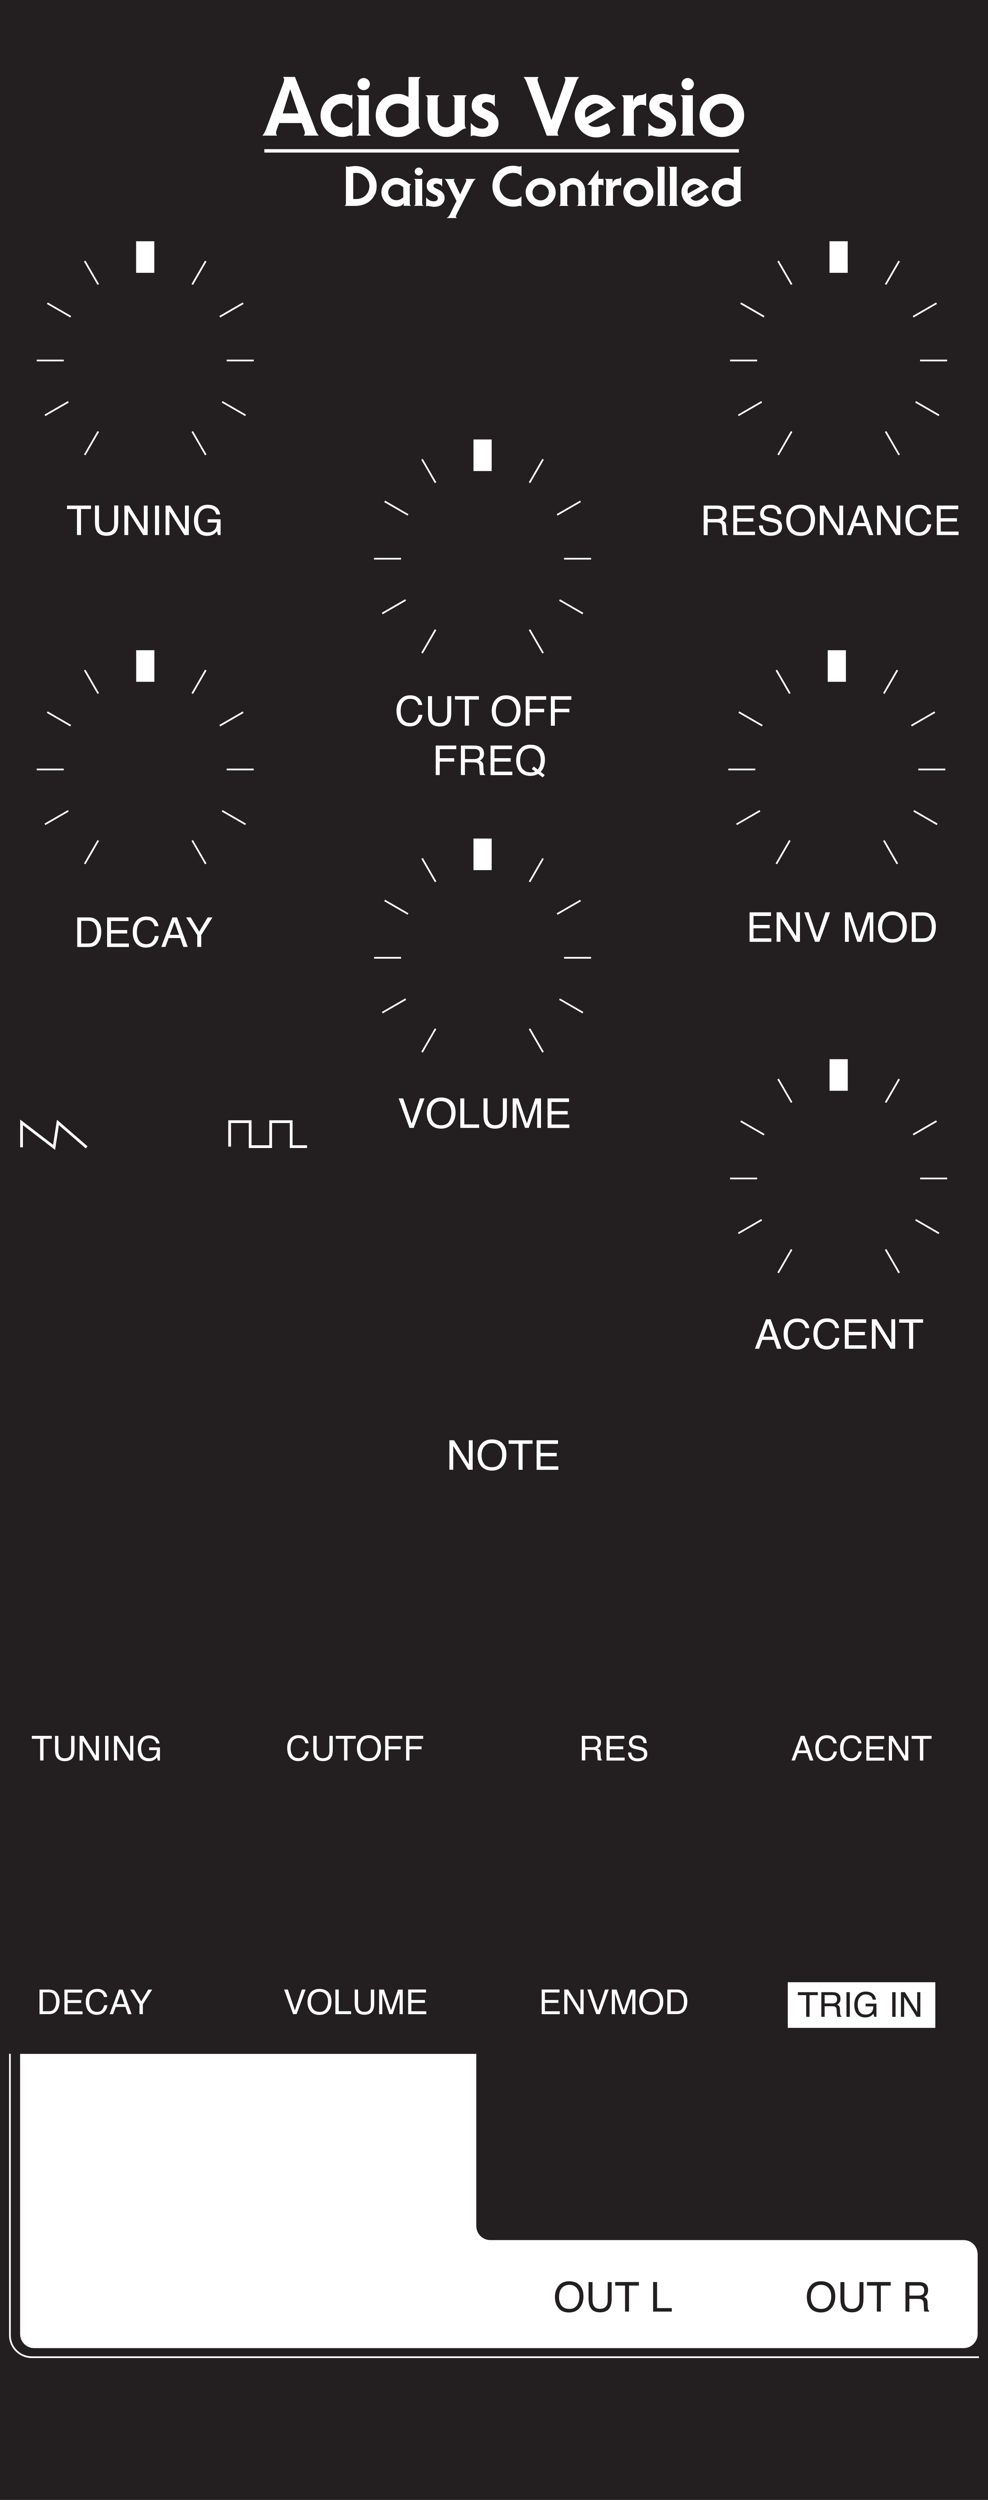 <?xml version="1.0" encoding="UTF-8"?>
<svg id="f_mask" xmlns="http://www.w3.org/2000/svg" width="50.8mm" height="128.5mm" viewBox="0 0 144 364.25">
  <defs>
    <style>
      .cls-1 {
        fill: #231f20;
        stroke-width: 0px;
      }
    </style>
  </defs>
  <rect class="cls-1" x="130.04" y="290.27" width=".49" height="3.59"/>
  <rect class="cls-1" x="123.37" y="290.27" width=".49" height="3.59"/>
  <path class="cls-1" d="M126.16,292.34h1.13c-.01.42-.12.72-.32.91-.21.19-.47.28-.79.28-.42,0-.72-.13-.9-.4-.18-.26-.27-.61-.27-1.04,0-.49.11-.86.33-1.11.22-.25.49-.38.82-.38.27,0,.5.06.68.18s.3.31.36.58h.48c-.08-.47-.3-.8-.65-.99-.24-.13-.53-.19-.86-.19-.48,0-.88.17-1.18.5-.32.36-.48.84-.48,1.44s.16,1.07.49,1.42c.3.27.66.41,1.08.41.32,0,.59-.06.8-.18.12-.07.27-.19.43-.37l.11.46h.32v-1.92h-1.58v.4Z"/>
  <polygon class="cls-1" points="133.68 293.17 131.89 290.27 131.31 290.27 131.31 293.86 131.78 293.86 131.78 290.96 133.59 293.86 134.14 293.86 134.14 290.27 133.68 290.27 133.68 293.17"/>
  <polygon class="cls-1" points="116.39 255.05 117.51 255.05 116.96 253.46 116.39 255.05"/>
  <path class="cls-1" d="M7.94,292.64c.09-.15.16-.33.2-.56.02-.14.04-.26.04-.38,0-.44-.09-.79-.26-1.04-.17-.25-.45-.37-.83-.37h-.84v2.75h.85c.16,0,.29-.02.4-.05.18-.06.34-.19.45-.37Z"/>
  <polygon class="cls-1" points="116.29 290.7 117.5 290.7 117.5 293.86 117.99 293.86 117.99 290.7 119.2 290.7 119.2 290.27 116.29 290.27 116.29 290.7"/>
  <path class="cls-1" d="M134.49,133.42h-1.01v3.3h1.02c.19,0,.35-.02.48-.06.22-.08.4-.22.54-.44.11-.17.19-.4.24-.67.03-.16.04-.31.04-.45,0-.53-.1-.95-.31-1.24-.21-.29-.54-.44-1-.44Z"/>
  <path class="cls-1" d="M115.56,77.08c.24.33.63.49,1.17.49s.88-.18,1.11-.55.34-.79.34-1.27c0-.51-.13-.91-.4-1.22-.26-.31-.63-.46-1.08-.46s-.81.15-1.09.46c-.28.31-.42.76-.42,1.35,0,.48.12.88.36,1.21Z"/>
  <path class="cls-1" d="M56.77,18.08c.17.15.36.27.58.35s.46.13.71.13c.28,0,.55-.06.82-.17.26-.11.48-.27.66-.48v-2.18c-.18-.21-.4-.37-.66-.48-.26-.11-.54-.17-.82-.17-.26,0-.49.04-.71.13s-.41.2-.58.35c-.17.15-.3.33-.4.55-.1.21-.14.45-.14.71s.05.5.14.71c.1.21.23.39.4.55Z"/>
  <path class="cls-1" d="M87.97,15.64c-.3-.3-.6-.48-.91-.54-.3-.06-.64.02-1.02.23-.37.22-.61.47-.71.76-.1.29-.09.64.02,1.05l2.61-1.51Z"/>
  <polygon class="cls-1" points="42.31 13.05 42.28 13.05 41.21 16.52 43.49 16.52 42.31 13.05"/>
  <polygon class="cls-1" points="25.44 134.31 24.75 136.21 26.1 136.21 25.44 134.31"/>
  <polygon class="cls-1" points="111.96 192.86 111.27 194.76 112.62 194.76 111.96 192.86"/>
  <path class="cls-1" d="M103.98,18.06c.16.16.35.28.56.37.21.09.44.13.68.13s.47-.04.68-.13c.21-.09.4-.21.56-.37.16-.16.29-.34.39-.55s.14-.44.14-.69-.05-.48-.14-.69-.23-.4-.39-.55c-.16-.16-.35-.28-.56-.37s-.44-.13-.68-.13-.47.04-.68.13c-.21.09-.4.21-.56.37-.16.16-.29.34-.39.55-.1.21-.14.44-.14.69s.05.48.14.69c.1.21.23.4.39.55Z"/>
  <polygon class="cls-1" points="125.38 74.29 124.68 76.2 126.03 76.2 125.38 74.29"/>
  <path class="cls-1" d="M128.58,135.13c0,.48.12.88.36,1.21.24.33.63.49,1.17.49s.88-.18,1.11-.55.34-.79.34-1.27c0-.51-.13-.91-.4-1.22-.26-.31-.63-.46-1.08-.46s-.81.15-1.09.46c-.28.31-.42.76-.42,1.35Z"/>
  <path class="cls-1" d="M122.48,293.56c-.02-.07-.03-.17-.04-.31l-.02-.48c0-.21-.04-.36-.11-.45-.07-.09-.18-.17-.32-.23.16-.08.28-.19.37-.33.09-.13.14-.31.14-.52,0-.41-.17-.7-.5-.85-.17-.08-.4-.12-.67-.12h-1.62v3.59h.48v-1.54h1.08c.19,0,.33.02.42.06.16.08.24.24.25.48l.03.59c.01.14.02.24.03.29.01.05.02.09.04.12h.59v-.08c-.07-.04-.12-.11-.15-.22ZM121.81,291.78c-.13.09-.31.13-.53.13h-1.09v-1.22h1.15c.17,0,.29.02.39.07.18.09.27.27.27.52s-.06.41-.19.5Z"/>
  <path class="cls-1" d="M76.22,112.08c.26.31.64.46,1.15.46.12,0,.23,0,.34-.03.11-.02.2-.05.28-.1l-.48-.37.29-.36.56.44c.18-.2.3-.43.36-.68.06-.25.09-.49.09-.72,0-.51-.13-.91-.4-1.22s-.63-.46-1.09-.46-.83.15-1.1.44c-.27.3-.41.75-.41,1.37,0,.52.13.93.39,1.24Z"/>
  <path class="cls-1" d="M71.74,213.77c.51,0,.89-.18,1.11-.55.23-.37.34-.79.34-1.27,0-.51-.13-.91-.4-1.22-.26-.31-.63-.46-1.09-.46s-.81.15-1.09.46-.42.76-.42,1.35c0,.48.12.88.36,1.21s.63.49,1.17.49Z"/>
  <path class="cls-1" d="M54.69,253.64c-.22-.26-.52-.39-.9-.39s-.67.13-.91.38-.35.63-.35,1.13c0,.4.1.73.3,1,.2.27.53.41.98.41s.74-.15.93-.46c.19-.31.29-.66.29-1.06,0-.42-.11-.76-.33-1.02Z"/>
  <path class="cls-1" d="M79.63,27.21c-.11-.1-.23-.19-.38-.24-.14-.06-.29-.09-.45-.09s-.31.03-.45.09c-.14.06-.27.14-.38.24s-.2.23-.26.37c-.06.14-.1.29-.1.46s.03.32.1.46c.06.14.15.26.26.37s.24.19.38.24c.14.06.29.09.45.09s.31-.03.45-.09c.14-.06.27-.14.38-.24s.2-.23.26-.37c.06-.14.1-.29.1-.46s-.03-.32-.1-.46c-.06-.14-.15-.26-.26-.37Z"/>
  <path class="cls-1" d="M64.34,163.95c.51,0,.89-.18,1.11-.55s.34-.79.34-1.27c0-.51-.13-.91-.4-1.22-.26-.31-.63-.46-1.09-.46s-.81.15-1.09.46c-.28.31-.42.76-.42,1.35,0,.48.12.88.36,1.21.24.33.63.49,1.17.49Z"/>
  <path class="cls-1" d="M69.61,109.22c-.12-.06-.27-.09-.46-.09h-1.38v1.47h1.31c.27,0,.48-.05.63-.16s.23-.31.23-.59c0-.31-.11-.52-.32-.63Z"/>
  <path class="cls-1" d="M53.22,25.73c-.18-.17-.38-.3-.6-.4-.22-.1-.45-.14-.66-.14-.11,0-.19,0-.26.01-.07,0-.14.01-.22.02v3.78h.48c.21,0,.43-.04.66-.12.22-.08.43-.2.61-.36.18-.16.33-.36.44-.6s.17-.51.17-.83c0-.27-.06-.53-.17-.76-.11-.23-.26-.44-.44-.6Z"/>
  <path class="cls-1" d="M57.77,26.87c-.16,0-.31.03-.46.09-.14.06-.27.15-.38.25-.11.11-.19.23-.26.37-.06.14-.09.29-.09.44s.03.3.09.44c.06.14.15.27.26.37.11.11.24.19.38.25.14.06.3.09.46.09.21,0,.39-.04.56-.12.16-.08.31-.18.45-.3v-1.47c-.14-.12-.29-.22-.45-.3-.16-.08-.35-.12-.56-.12Z"/>
  <path class="cls-1" d="M92.2,28.86c.11.1.23.19.38.24.14.06.29.09.45.09s.31-.03.45-.09c.14-.06.27-.14.38-.24s.2-.23.26-.37c.06-.14.1-.29.1-.46s-.03-.32-.1-.46c-.06-.14-.15-.26-.26-.37s-.24-.19-.38-.24c-.14-.06-.29-.09-.45-.09s-.31.03-.45.09c-.14.06-.27.14-.38.24s-.2.23-.26.37c-.06.14-.1.29-.1.46s.03.32.1.46c.06.14.15.26.26.37Z"/>
  <path class="cls-1" d="M46.59,293.14c.43,0,.74-.15.93-.46.19-.31.29-.66.29-1.06,0-.42-.11-.76-.33-1.02-.22-.26-.52-.39-.9-.39s-.67.13-.91.38-.35.63-.35,1.13c0,.4.1.73.3,1,.2.27.53.41.98.41Z"/>
  <path class="cls-1" d="M101.41,26.84c-.2-.04-.43.01-.68.16-.25.14-.41.31-.47.51-.07.19-.06.43.01.7l1.74-1c-.2-.2-.4-.32-.6-.36Z"/>
  <path class="cls-1" d="M99.45,292.64c.09-.15.16-.33.2-.56.02-.14.04-.26.04-.38,0-.44-.09-.79-.26-1.04-.17-.25-.45-.37-.83-.37h-.84v2.75h.85c.16,0,.29-.02.4-.05.18-.06.34-.19.45-.37Z"/>
  <path class="cls-1" d="M105.08,75.46c.15-.11.23-.31.23-.59,0-.31-.11-.52-.33-.63-.12-.06-.27-.09-.46-.09h-1.38v1.47h1.31c.27,0,.48-.05.63-.16Z"/>
  <path class="cls-1" d="M73.81,105.34c.51,0,.88-.18,1.11-.55s.34-.79.34-1.27c0-.51-.13-.91-.4-1.22-.26-.31-.63-.46-1.08-.46s-.81.15-1.09.46c-.28.31-.42.76-.42,1.35,0,.48.12.88.36,1.21.24.33.63.49,1.17.49Z"/>
  <path class="cls-1" d="M94.95,293.14c.43,0,.74-.15.93-.46.19-.31.29-.66.29-1.06,0-.42-.11-.76-.33-1.02-.22-.26-.52-.39-.9-.39s-.67.13-.91.38-.35.63-.35,1.13c0,.4.1.73.3,1,.2.27.53.41.98.41Z"/>
  <path class="cls-1" d="M86.91,254.43c.13-.09.19-.26.19-.49,0-.26-.09-.43-.27-.52-.1-.05-.23-.07-.39-.07h-1.15v1.23h1.09c.22,0,.4-.05.53-.14Z"/>
  <path class="cls-1" d="M106.94,27.31c-.12-.14-.26-.25-.44-.32s-.36-.11-.54-.11c-.17,0-.33.03-.48.08-.15.06-.28.13-.39.24-.11.1-.2.22-.26.36-.06.14-.1.3-.1.48s.03.33.1.48c.06.14.15.26.26.36.11.1.24.18.39.24.15.06.31.08.48.08.19,0,.37-.04.54-.11s.32-.18.44-.32v-1.46Z"/>
  <path class="cls-1" d="M13.87,136.97c.11-.17.19-.4.24-.67.03-.16.04-.31.04-.45,0-.53-.1-.95-.31-1.24-.21-.29-.54-.44-1-.44h-1.01v3.3h1.02c.19,0,.35-.02.48-.06.22-.08.4-.22.54-.44Z"/>
  <polygon class="cls-1" points="91.1 336.81 91.68 336.81 91.68 333.02 93.12 333.02 93.12 332.5 89.66 332.5 89.66 333.02 91.1 333.02 91.1 336.81"/>
  <path class="cls-1" d="M87.45,336.92c.72,0,1.22-.26,1.48-.78.14-.28.22-.69.22-1.22v-2.41h-.58v2.66c0,.31-.05.55-.15.74-.18.33-.51.5-1,.5-.42,0-.7-.15-.88-.46-.12-.21-.18-.47-.18-.78v-2.66h-.58v2.41c0,.53.08.94.22,1.22.26.52.74.78,1.47.78Z"/>
  <polygon class="cls-1" points="97.91 336.3 95.77 336.3 95.77 332.5 95.19 332.5 95.19 336.81 97.91 336.81 97.91 336.3"/>
  <path class="cls-1" d="M82.93,336.94c.7,0,1.25-.25,1.62-.75.33-.43.49-.96.49-1.61,0-.59-.14-1.08-.43-1.46-.36-.49-.92-.73-1.67-.73-.71,0-1.26.26-1.62.8-.29.41-.44.91-.44,1.49,0,.64.17,1.18.5,1.6.38.44.89.66,1.54.66ZM81.9,333.37c.28-.31.63-.46,1.08-.46s.81.15,1.07.46c.27.31.4.72.4,1.22s-.11.91-.34,1.27c-.23.37-.59.56-1.11.56s-.92-.17-1.16-.49c-.24-.33-.36-.73-.36-1.21,0-.6.14-1.05.42-1.35Z"/>
  <polygon class="cls-1" points="127.8 336.81 128.38 336.81 128.38 333.02 129.82 333.02 129.82 332.5 126.36 332.5 126.36 333.02 127.8 333.02 127.8 336.81"/>
  <path class="cls-1" d="M119.63,336.94c.7,0,1.25-.25,1.62-.75.33-.43.49-.96.49-1.61,0-.59-.14-1.08-.43-1.46-.36-.49-.91-.73-1.66-.73s-1.27.26-1.63.8c-.29.41-.43.91-.43,1.49,0,.64.17,1.18.49,1.6.38.44.89.66,1.54.66ZM118.6,333.37c.28-.31.64-.46,1.08-.46s.81.15,1.08.46c.26.31.39.72.39,1.22s-.11.91-.34,1.27c-.23.37-.59.56-1.11.56s-.92-.17-1.16-.49c-.24-.33-.36-.73-.36-1.21,0-.6.14-1.05.42-1.35Z"/>
  <path class="cls-1" d="M132.54,334.96h1.28c.23,0,.4.03.5.08.19.1.29.29.3.57l.04.72c0,.16.02.28.03.34,0,.05.02.1.04.14h.71v-.1c-.09-.04-.15-.12-.19-.26-.02-.08-.03-.2-.04-.37l-.02-.57c0-.25-.06-.44-.14-.55-.09-.11-.21-.2-.38-.27.19-.1.34-.23.45-.39.1-.17.15-.38.15-.63,0-.5-.19-.84-.58-1.02-.21-.1-.48-.14-.79-.14h-1.93v4.3h.57v-1.85ZM132.54,333.01h1.37c.2,0,.35.03.47.08.21.12.32.32.32.63,0,.29-.07.48-.23.59-.15.11-.37.17-.62.17h-1.3v-1.47Z"/>
  <path class="cls-1" d="M0,0v364.25h144V0H0ZM139.47,75.49v.5h-2.36v1.46h2.6v.51h-3.17v-4.3h3.12v.53h-2.55v1.31h2.36ZM136.79,179.81l-3.41-1.97.12-.22,3.41,1.97-.12.22ZM91.14,293.47h-.48l-1.03-3.02v.11c0,.09,0,.22,0,.4,0,.18,0,.31,0,.4v2.12h-.46v-3.59h.7l1.03,3.03,1.02-3.03h.69v3.59h-.46v-2.12c0-.07,0-.19,0-.36,0-.17,0-.35,0-.54l-1.02,3.02ZM74.13,210.37v-.51h3.49v.51h-1.45v3.79h-.59v-3.79h-1.45ZM57.23,293.47h-.48l-1.03-3.02v.11c0,.09,0,.22,0,.4,0,.18,0,.31,0,.4v2.12h-.46v-3.59h.7l1.03,3.03,1.02-3.03h.69v3.59h-.46v-2.12c0-.07,0-.19,0-.36,0-.17,0-.35,0-.54l-1.02,3.02ZM51.17,293.04v.43h-2.29v-3.59h.49v3.16h1.8ZM50.64,253.35v3.16h-.49v-3.16h-1.21v-.43h2.91v.43h-1.21ZM60.48,26.19s-.09-.08-.14-.12h1.19v3.6c0,.09.02.16.06.2.04.04.09.08.14.12h-1.39s.09-.08.14-.12c.04-.04.06-.11.06-.2v-3.28c0-.09-.02-.16-.06-.2ZM60.44,24.99c0-.08.02-.15.05-.22s.07-.13.13-.18c.05-.05.12-.1.19-.13.08-.03.15-.05.23-.05s.16.02.23.05c.07.03.14.07.19.13.05.05.1.11.13.18.03.07.05.14.05.22s-.02.15-.05.22c-.03.07-.07.13-.13.18-.05.05-.12.1-.19.13-.08.03-.15.05-.23.05s-.16-.02-.23-.05c-.07-.03-.14-.07-.19-.13-.05-.05-.1-.11-.13-.18-.03-.07-.05-.14-.05-.22ZM63.69,28.58c-.08-.07-.18-.14-.3-.2-.12-.06-.25-.13-.39-.2-.14-.07-.27-.15-.39-.24-.12-.1-.22-.21-.3-.35-.08-.14-.12-.31-.12-.51,0-.17.03-.33.1-.46.06-.14.15-.26.26-.36.11-.1.25-.17.4-.23.16-.05.33-.08.51-.08.09,0,.18,0,.26.02.08.01.16.03.23.04s.13.03.18.04c.05.01.1.02.13.02.04,0,.07,0,.1-.02.03-.02.05-.04.08-.06v1.2c-.08-.13-.18-.23-.32-.32-.14-.08-.3-.12-.48-.12-.11,0-.21.02-.31.07-.1.05-.15.13-.15.26,0,.09.04.16.12.22.08.06.18.12.3.18s.25.12.39.19.27.15.39.26c.12.1.22.23.3.37.08.15.12.32.12.53s-.04.4-.12.56-.19.3-.32.41-.29.19-.48.25c-.18.06-.37.08-.57.08-.11,0-.21,0-.3-.02-.09-.01-.18-.03-.27-.04-.08-.02-.15-.03-.22-.04s-.12-.02-.16-.02c-.06,0-.11,0-.14.02-.04.02-.08.04-.11.06v-1.33c.14.17.3.3.48.41.18.11.39.16.62.16.21,0,.37-.04.46-.13.1-.09.14-.2.14-.34,0-.11-.04-.2-.12-.27ZM66.2,26.47c.03.06.06.12.08.18l.77,1.66h.02l.77-1.66c.03-.06.05-.12.08-.18s.04-.11.04-.15c0-.06-.01-.11-.04-.14-.02-.03-.06-.07-.1-.11h1.52v.02c-.09.04-.18.11-.26.22-.08.1-.16.22-.22.35l-2.25,4.43s-.03.06-.04.1c-.02.04-.04.08-.06.12s-.04.08-.05.12c-.01.04-.02.07-.02.09,0,.06.01.1.04.14.02.03.06.07.1.11h-1.47v-.02c.12-.06.21-.13.29-.23s.14-.19.18-.28l.96-1.96-1.32-2.62c-.06-.12-.12-.23-.18-.32-.06-.09-.14-.18-.23-.26h1.48s-.08.07-.1.11-.04.08-.04.14c0,.04.01.09.04.15ZM70.69,112.93h-.71s-.04-.08-.05-.14-.02-.17-.03-.34l-.04-.72c-.01-.28-.11-.47-.3-.57-.11-.05-.28-.08-.51-.08h-1.29v1.85h-.58v-4.3h1.96c.32,0,.59.05.8.14.4.18.6.52.6,1.02,0,.26-.05.47-.16.63s-.26.3-.45.4c.17.07.29.16.38.27s.13.29.14.54l.02.58c0,.16.02.29.04.37.04.14.1.22.19.26v.1ZM71.66,122.18v4.6h-2.65v-4.6h2.65ZM66.2,110.46v.51h-2.11v1.96h-.58v-4.3h2.99v.53h-2.4v1.31h2.11ZM63.59,91.81l-1.97,3.41-.22-.12,1.97-3.41.22.12ZM61.63,125.01l1.97,3.41-.22.12-1.97-3.41.22-.12ZM66.31,101.94v-.51h3.49v.51h-1.45v3.79h-.59v-3.79h-1.45ZM69.01,68.63v-4.6h2.65v4.6h-2.65ZM65.04,104.83c.1-.18.14-.43.14-.74v-2.66h.59v2.42c0,.53-.07.94-.21,1.22-.26.52-.76.78-1.49.78s-1.22-.26-1.48-.78c-.14-.29-.21-.69-.21-1.22v-2.42h.59v2.66c0,.31.06.57.18.78.18.31.47.47.89.47.5,0,.84-.17,1.02-.51ZM63.59,70.27l-.22.12-1.97-3.41.22-.12,1.97,3.41ZM61.04,101.74c.3.29.46.61.5.98h-.57c-.06-.28-.19-.5-.38-.66s-.45-.24-.8-.24c-.42,0-.75.15-1.01.45-.26.3-.38.75-.38,1.37,0,.5.12.91.35,1.23.23.31.58.47,1.03.47.42,0,.74-.17.96-.5.12-.17.2-.4.26-.69h.57c-.05.45-.22.83-.5,1.14-.34.37-.79.55-1.37.55-.49,0-.91-.15-1.25-.45-.44-.4-.66-1.02-.66-1.86,0-.64.17-1.16.5-1.56.36-.44.85-.66,1.49-.66.54,0,.96.14,1.25.43ZM58.39,254.45v.43h-1.76v1.63h-.49v-3.59h2.49v.44h-2v1.09h1.76ZM55.78,147.66l-.12-.22,3.41-1.97.12.22-3.41,1.97ZM59.41,75.13l-3.41-1.97.12-.22,3.41,1.97-.12.22ZM59.18,87.53l-3.41,1.97-.12-.22,3.41-1.97.12.22ZM58.46,139.43v.25h-3.94v-.25h3.94ZM56,131.31l.12-.22,3.41,1.97-.12.22-3.41-1.97ZM59.77,29.87s.09.08.14.12h-1.07v-.38h-.02c-.11.2-.26.33-.46.4s-.42.11-.65.11c-.27,0-.53-.05-.78-.16-.25-.1-.48-.25-.68-.44-.2-.19-.36-.41-.48-.66s-.18-.53-.18-.84.06-.58.18-.84.28-.47.48-.66c.2-.19.42-.33.68-.44.25-.1.51-.16.78-.16.24,0,.45.03.63.08.18.05.34.12.48.2s.26.16.37.25.21.17.3.24c.07.06.16.1.25.12.09.02.15.03.18.03-.05.03-.09.08-.14.14s-.06.13-.06.2v2.48c0,.09.02.16.06.2ZM58.45,81.28v.25h-3.94v-.25h3.94ZM54.66,28.26c-.15.36-.36.66-.63.92s-.6.46-.98.6c-.38.14-.81.22-1.28.22h-1.55c.06-.04.11-.08.14-.13.04-.05.06-.11.06-.19v-5.5s.06.06.1.09c.04.03.08.04.14.04s.12,0,.21-.02c.08-.01.18-.03.28-.04.11-.02.21-.03.32-.04.11-.01.21-.02.31-.02.43,0,.84.08,1.22.22.38.15.71.35.99.62.28.26.5.57.67.92.16.35.24.74.24,1.15s-.08.82-.22,1.18ZM51.7,289.88h.49v2.22c0,.26.05.48.15.65.15.26.39.39.74.39.42,0,.7-.14.85-.42.08-.15.12-.36.12-.62v-2.22h.49v2.01c0,.44-.06.78-.18,1.02-.22.43-.63.65-1.24.65s-1.02-.22-1.24-.65c-.12-.24-.18-.58-.18-1.02v-2.01ZM53.74,256.61c-.55,0-.99-.18-1.3-.55-.28-.35-.42-.8-.42-1.33,0-.49.12-.9.36-1.25.31-.44.77-.66,1.37-.66s1.1.2,1.41.61c.24.32.36.72.36,1.22,0,.54-.14.98-.41,1.34-.32.42-.77.62-1.36.62ZM58.12,160.04h.64l1.24,3.67,1.22-3.67h.65l-1.57,4.3h-.62l-1.57-4.3ZM59.19,252.92h2.49v.44h-2v1.09h1.76v.43h-1.76v1.63h-.49v-3.59ZM59.49,289.88h2.6v.44h-2.13v1.09h1.97v.42h-1.97v1.22h2.17v.43h-2.64v-3.59ZM61.62,153.37l-.22-.12,1.97-3.41.22.12-1.97,3.41ZM62.63,160.71c.37-.53.92-.8,1.65-.8s1.32.24,1.69.73c.29.38.43.87.43,1.46,0,.64-.16,1.18-.49,1.6-.38.5-.93.75-1.64.75-.66,0-1.18-.22-1.56-.66-.34-.42-.51-.96-.51-1.6,0-.58.14-1.08.43-1.49ZM65.49,209.85h.69l2.15,3.48v-3.48h.56v4.3h-.65l-2.18-3.47v3.47h-.56v-4.3ZM67.09,164.34v-4.3h.58v3.79h2.16v.51h-2.74ZM70.04,210.53c.37-.53.92-.8,1.65-.8s1.32.24,1.69.73c.29.38.43.87.43,1.46,0,.64-.16,1.18-.49,1.6-.38.5-.93.75-1.64.75-.66,0-1.18-.22-1.56-.66-.34-.42-.51-.96-.51-1.6,0-.58.14-1.08.43-1.49ZM73.65,163.67c-.26.52-.76.78-1.49.78s-1.22-.26-1.48-.78c-.14-.29-.21-.69-.21-1.22v-2.42h.59v2.66c0,.31.06.57.18.78.18.31.47.47.89.47.5,0,.84-.17,1.02-.51.1-.18.14-.43.14-.74v-2.66h.59v2.42c0,.53-.07.94-.21,1.22ZM71.5,112.93v-4.3h3.12v.53h-2.55v1.31h2.36v.5h-2.36v1.46h2.6v.51h-3.17ZM81.63,26.94c-.03-.06-.06-.12-.1-.16.17-.01.31-.06.43-.15.12-.09.25-.18.39-.28.14-.1.29-.19.46-.28.17-.08.38-.12.64-.12.29,0,.54.05.77.16s.42.25.58.43.28.39.36.62c.08.23.12.48.12.74v1.78c0,.09.02.16.06.2.04.04.09.08.14.12h-1.39s.09-.08.14-.12c.04-.04.06-.11.06-.2v-2c0-.24-.07-.43-.22-.58s-.36-.22-.62-.22c-.14,0-.28.03-.4.1s-.25.15-.38.26v2.44c0,.09.02.16.06.2.04.04.09.08.14.12h-1.39s.09-.08.14-.12c.04-.04.06-.11.06-.2v-2.46c0-.12-.01-.22-.04-.28ZM87.95,26.07v1.01c-.03-.06-.08-.1-.13-.12-.05-.02-.11-.03-.18-.03h-.42v2.74c0,.09.02.16.06.2.04.04.09.08.14.12h-1.39s.09-.08.14-.12c.04-.04.06-.11.06-.2v-2.74h-.62l1.61-2.18v1.31h.72ZM81.14,133.07l3.41-1.97.12.22-3.41,1.97-.12-.22ZM81.61,87.32l3.41,1.97-.12.22-3.41-1.97.12-.22ZM81.61,145.47l3.41,1.97-.12.22-3.41-1.97.12-.22ZM82.21,139.68v-.25h3.94v.25h-3.94ZM86.15,81.28v.25h-3.94v-.25h3.94ZM84.55,72.94l.12.22-3.41,1.97-.12-.22,3.41-1.97ZM83.27,101.43v.53h-2.4v1.31h2.11v.51h-2.11v1.96h-.58v-4.3h2.99ZM80.81,28.85c-.12.25-.28.48-.48.66-.2.19-.43.34-.7.44-.26.11-.54.16-.83.16s-.56-.05-.83-.16c-.26-.11-.5-.25-.7-.44-.2-.19-.36-.41-.48-.66-.12-.25-.18-.53-.18-.82s.06-.57.18-.82c.12-.25.28-.47.48-.66s.43-.34.7-.44c.26-.11.54-.16.83-.16s.56.05.83.16c.26.11.5.25.7.44s.36.41.48.66c.12.25.18.53.18.82s-.06.57-.18.82ZM79.04,95.22l-1.97-3.41.22-.12,1.97,3.41-.22.12ZM77.29,70.39l-.22-.12,1.97-3.41.22.12-1.97,3.41ZM79.6,101.43v.53h-2.4v1.31h2.11v.51h-2.11v1.96h-.58v-4.3h2.99ZM77.3,108.51c.76,0,1.32.24,1.69.73.29.38.43.87.43,1.46,0,.28-.03.54-.1.8-.1.39-.28.71-.52.96l.59.46-.29.35-.67-.51c-.16.09-.33.16-.52.21s-.39.08-.61.08c-.67,0-1.19-.22-1.57-.66-.33-.43-.5-.96-.5-1.6,0-.58.14-1.08.43-1.49.37-.53.92-.8,1.65-.8ZM77.29,128.55l-.22-.12,1.97-3.41.22.12-1.97,3.41ZM79.26,153.25l-.22.12-1.97-3.41.22-.12,1.97,3.41ZM76,25.69c-.12-.14-.28-.26-.46-.36-.19-.09-.43-.14-.73-.14-.27,0-.52.05-.76.14-.24.1-.45.23-.63.4-.18.17-.33.38-.44.62-.11.24-.16.5-.16.79s.05.55.16.79.25.44.44.62c.18.17.39.31.63.4s.49.14.76.14c.3,0,.54-.05.73-.14.19-.09.34-.21.46-.36v1.52s-.08-.08-.13-.1c-.03-.01-.05-.02-.07-.02-.02,0-.04,0-.07,0-.06,0-.17.02-.33.06-.16.04-.36.06-.59.06-.43,0-.83-.07-1.2-.22-.37-.15-.69-.35-.96-.62-.27-.26-.49-.58-.64-.94s-.24-.76-.24-1.2.08-.83.24-1.2.37-.68.64-.94c.27-.26.59-.47.96-.62.37-.15.77-.22,1.2-.22.12,0,.22,0,.32.02.09.01.18.03.25.04.08.02.14.03.2.04.06.01.11.02.15.02.06,0,.12-.01.16-.04.04-.03.08-.06.12-.08v1.52ZM72.1,102.11c.37-.53.92-.8,1.65-.8s1.32.24,1.69.73c.29.38.43.87.43,1.46,0,.64-.16,1.18-.49,1.6-.38.5-.93.75-1.64.75-.66,0-1.18-.22-1.56-.66-.34-.42-.51-.96-.51-1.6,0-.58.14-1.08.43-1.49ZM77.1,164.34h-.58l-1.24-3.63v.13c0,.11,0,.27,0,.48s0,.37,0,.48v2.54h-.56v-4.3h.83l1.24,3.64,1.23-3.64h.83v4.3h-.56v-2.54c0-.09,0-.23,0-.44s0-.42,0-.65l-1.23,3.63ZM78.21,209.85h3.12v.53h-2.55v1.31h2.36v.5h-2.36v1.46h2.6v.51h-3.17v-4.3ZM78.95,289.88h2.6v.44h-2.13v1.09h1.97v.42h-1.97v1.22h2.17v.43h-2.64v-3.59ZM79.81,164.34v-4.3h3.12v.53h-2.55v1.31h2.36v.5h-2.36v1.46h2.6v.51h-3.17ZM82.24,289.88h.57l1.79,2.9v-2.9h.46v3.59h-.55l-1.81-2.89v2.89h-.46v-3.59ZM84.8,256.51v-3.59h1.63c.27,0,.49.04.66.12.33.15.5.44.5.85,0,.21-.04.39-.13.53-.09.14-.21.25-.37.33.14.06.25.13.32.22.07.09.11.24.12.45l.02.48c0,.14.02.24.03.3.03.11.08.19.16.22v.08h-.6s-.03-.07-.04-.12-.02-.14-.02-.28l-.03-.6c-.01-.23-.1-.39-.25-.47-.09-.04-.23-.07-.42-.07h-1.07v1.54h-.49ZM86.14,289.88l1.03,3.05,1.02-3.05h.54l-1.31,3.59h-.51l-1.31-3.59h.54ZM88.29,26.19s-.09-.08-.14-.12h1.13v.62h.02c.03-.19.11-.34.24-.45s.3-.18.5-.19c.08,0,.16-.02.25-.06.09-.03.17-.09.24-.17v1.27c-.11-.08-.25-.12-.44-.12-.12,0-.25.03-.39.1s-.26.21-.36.43v2.15c0,.09.02.16.06.2.04.04.09.08.14.12h-1.39s.09-.08.14-.12c.04-.04.06-.11.06-.2v-3.28c0-.09-.02-.16-.06-.2ZM88.4,256.51v-3.59h2.6v.44h-2.13v1.09h1.97v.42h-1.97v1.22h2.17v.43h-2.64ZM90.85,28.03c0-.29.06-.57.18-.82.12-.25.28-.47.48-.66s.43-.34.7-.44c.26-.11.54-.16.83-.16s.56.05.83.16c.26.11.5.25.7.44.2.19.36.41.48.66.12.25.18.53.18.82s-.06.57-.18.82c-.12.25-.28.48-.48.66-.2.19-.43.34-.7.44-.26.11-.54.16-.83.16s-.56-.05-.83-.16c-.26-.11-.5-.25-.7-.44-.2-.19-.36-.41-.48-.66-.12-.25-.18-.53-.18-.82ZM91.91,256.27c-.25-.23-.37-.53-.36-.92h.46c.01.2.06.37.14.5.16.24.43.36.82.36.18,0,.34-.03.48-.08.28-.1.42-.28.42-.54,0-.2-.06-.33-.18-.42-.12-.08-.31-.15-.56-.21l-.47-.11c-.31-.07-.52-.15-.65-.24-.22-.15-.33-.37-.33-.67,0-.32.11-.59.33-.79.22-.21.52-.31.92-.31.37,0,.68.09.93.27.26.18.38.47.38.87h-.46c-.02-.19-.07-.34-.15-.44-.14-.19-.38-.28-.72-.28-.27,0-.47.06-.59.18-.12.12-.18.26-.18.42,0,.18.07.3.21.39.09.05.3.12.63.2l.49.11c.24.06.42.13.54.23.22.17.33.41.33.73,0,.4-.14.68-.42.85-.28.17-.61.26-.98.26-.44,0-.78-.11-1.02-.34ZM93.53,290.45c.31-.44.77-.66,1.37-.66s1.1.2,1.41.61c.24.32.36.72.36,1.22,0,.54-.14.98-.41,1.34-.32.42-.77.62-1.37.62-.55,0-.99-.18-1.3-.55-.28-.35-.42-.8-.42-1.33,0-.49.12-.9.36-1.25ZM95.67,29.99s.09-.08.14-.12c.04-.04.06-.11.06-.2v-5.06c0-.09-.02-.16-.06-.2-.04-.04-.09-.08-.14-.12h1.19v5.38c0,.09.02.16.06.2.04.04.09.08.14.12h-1.39ZM38.53,22.23v-.5h69.16v.5H38.53ZM33.67,163.63v3.44h-.4v-3.84h3.39v3.64h2.59v-3.64h3.39v3.64h2.11v.4h-2.51v-3.64h-2.59v3.64h-3.39v-3.64h-2.59ZM32.44,58.44l3.41,1.97-.12.22-3.41-1.97.12-.22ZM35.38,103.66l.12.22-3.41,1.97-.12-.22,3.41-1.97ZM32.44,118.03l3.41,1.97-.12.22-3.41-1.97.12-.22ZM43.45,256.6c-.41,0-.76-.13-1.04-.38-.37-.33-.55-.85-.55-1.55,0-.53.14-.96.42-1.3.3-.37.71-.55,1.24-.55.45,0,.8.12,1.04.36s.39.51.41.82h-.47c-.05-.23-.16-.41-.32-.55-.16-.14-.38-.2-.66-.2-.35,0-.63.12-.84.37-.21.25-.32.63-.32,1.14,0,.42.1.76.29,1.02.19.26.48.39.86.39.35,0,.62-.14.8-.41.1-.15.17-.34.22-.57h.47c-.04.38-.18.69-.42.95-.28.31-.66.46-1.14.46ZM44.54,289.88l-1.31,3.59h-.51l-1.31-3.59h.54l1.03,3.05,1.02-3.05h.54ZM45.17,290.45c.31-.44.77-.66,1.37-.66s1.1.2,1.41.61c.24.32.36.72.36,1.22,0,.54-.14.98-.41,1.34-.32.42-.77.62-1.36.62-.55,0-.99-.18-1.3-.55-.28-.35-.42-.8-.42-1.33,0-.49.12-.9.36-1.25ZM47.08,256.6c-.61,0-1.02-.22-1.24-.65-.12-.24-.18-.58-.18-1.02v-2.01h.49v2.22c0,.26.05.48.15.65.15.26.39.39.74.39.42,0,.7-.14.85-.42.08-.15.12-.36.12-.62v-2.22h.49v2.01c0,.44-.06.78-.18,1.02-.22.43-.63.65-1.24.65ZM97.58,24.42s-.09-.08-.14-.12h1.19v5.38c0,.09.02.16.06.2.04.04.09.08.14.12h-1.39s.09-.08.14-.12c.04-.04.06-.11.06-.2v-5.06c0-.09-.02-.16-.06-.2ZM97.26,289.88h1.43c.49,0,.86.17,1.13.52.24.32.36.72.36,1.21,0,.38-.07.72-.21,1.03-.25.54-.68.82-1.28.82h-1.43v-3.59ZM100.15,29.68c-.21-.17-.39-.38-.53-.62-.14-.24-.23-.5-.27-.77-.04-.27-.03-.53.03-.78.06-.25.17-.49.33-.71.16-.22.38-.41.64-.57.22-.13.45-.2.68-.23.23-.02.45,0,.67.05.22.06.42.15.61.27.19.12.36.27.5.43.09.1.18.2.28.31.1.11.17.18.22.21l-2.68,1.55c.39.49.88.56,1.47.22.2-.11.36-.26.47-.43.12-.17.23-.36.37-.13.13.23.44.71.4.72-.04,0-.09.02-.14.05-.08.05-.18.13-.3.25-.12.12-.28.23-.46.34-.27.15-.54.25-.81.27-.27.03-.53,0-.78-.07-.25-.07-.48-.2-.69-.37ZM102.55,73.66h1.96c.32,0,.59.05.8.14.4.18.6.52.6,1.02,0,.26-.05.47-.16.63s-.25.3-.45.4c.17.07.29.16.38.27s.13.29.14.54l.02.58c0,.16.02.29.04.37.04.14.1.22.19.26v.1h-.71s-.04-.08-.05-.14-.02-.17-.03-.34l-.04-.72c-.01-.28-.12-.47-.3-.57-.11-.05-.28-.08-.51-.08h-1.29v1.85h-.58v-4.3ZM105.89,30.12c-.3,0-.58-.05-.84-.16-.26-.1-.49-.25-.68-.43-.19-.18-.34-.4-.46-.66-.11-.26-.17-.54-.17-.84s.06-.58.17-.84c.11-.26.26-.48.46-.66.19-.18.42-.33.68-.43.26-.1.54-.16.84-.16.24,0,.44.03.59.09.16.06.31.13.46.2v-1.94h1.19s-.09.08-.14.12c-.04.04-.06.11-.06.2v4.23c0,.12.01.22.04.28.03.06.06.12.1.16-.17,0-.31.04-.44.13-.13.09-.27.18-.42.29s-.33.2-.54.28-.47.13-.8.13ZM112.18,134.76v.5h-2.36v1.46h2.6v.51h-3.17v-4.3h3.12v.53h-2.55v1.31h2.36ZM110.82,118.25l-3.41,1.97-.12-.22,3.41-1.97.12.22ZM108.02,163.25l3.41,1.97-.12.22-3.41-1.97.12-.22ZM111.04,105.84l-3.41-1.97.12-.22,3.41,1.97-.12.22ZM110.04,77.96h-3.17v-4.3h3.12v.53h-2.55v1.31h2.36v.5h-2.36v1.46h2.6v.51ZM107.67,60.63l-.12-.22,3.41-1.97.12.22-3.41,1.97ZM110.35,52.65h-3.94v-.25h3.94v.25ZM106.15,111.99h3.94v.25h-3.94v-.25ZM106.41,171.58h3.94v.25h-3.94v-.25ZM110.96,177.62l.12.22-3.41,1.97-.12-.22,3.41-1.97ZM111.66,192.22h.66l1.56,4.3h-.64l-.44-1.29h-1.7l-.47,1.29h-.6l1.62-4.3ZM113.75,133.75v3.47h-.56v-4.3h.69l2.15,3.48v-3.48h.56v4.3h-.66l-2.18-3.47ZM115.49,160.57l-.22.12-1.97-3.41.22-.12,1.97,3.41ZM115.01,122.4l.22.12-1.97,3.41-.22-.12,1.97-3.41ZM113.04,97.7l.22-.12,1.97,3.41-.22.12-1.97-3.41ZM113.52,185.52l-.22-.12,1.97-3.41.22.12-1.97,3.41ZM114.71,192.77c.36-.44.85-.66,1.49-.66.54,0,.96.14,1.25.43.3.29.46.61.5.98h-.57c-.06-.28-.19-.5-.38-.66-.19-.16-.45-.24-.79-.24-.42,0-.75.15-1.01.45-.26.3-.38.75-.38,1.37,0,.5.12.91.35,1.23s.58.47,1.03.47c.42,0,.74-.17.96-.5.12-.17.2-.4.26-.69h.57c-.05.45-.22.83-.5,1.14-.34.37-.79.55-1.37.55-.49,0-.91-.15-1.25-.46-.44-.4-.66-1.02-.66-1.86,0-.63.17-1.16.5-1.56ZM126.06,194.05v.5h-2.36v1.46h2.6v.51h-3.17v-4.3h3.12v.53h-2.55v1.31h2.36ZM128.71,254.46v.42h-1.97v1.22h2.17v.43h-2.64v-3.59h2.6v.44h-2.13v1.09h1.97ZM123.24,255.79c.19.26.48.39.86.39.35,0,.62-.14.8-.41.1-.14.17-.33.22-.57h.47c-.04.38-.18.69-.42.95-.28.31-.66.46-1.14.46-.41,0-.76-.13-1.04-.38-.37-.33-.55-.85-.55-1.55,0-.53.14-.96.42-1.3.3-.37.71-.55,1.24-.55.45,0,.8.12,1.04.36.25.24.39.51.41.82h-.47c-.05-.23-.16-.41-.32-.55-.16-.13-.38-.2-.66-.2-.35,0-.63.12-.84.37-.21.25-.32.63-.32,1.14,0,.42.1.76.29,1.02ZM123.56,158.93h-2.65v-4.6h2.65v4.6ZM121.79,192.53c.3.29.46.61.5.98h-.57c-.06-.28-.19-.5-.38-.66-.19-.16-.45-.24-.79-.24-.42,0-.75.15-1.01.45-.26.3-.38.75-.38,1.37,0,.5.12.91.35,1.23s.58.47,1.03.47c.42,0,.74-.17.96-.5.12-.17.2-.4.26-.69h.57c-.05.45-.22.83-.5,1.14-.34.37-.79.55-1.37.55-.49,0-.91-.15-1.25-.46-.44-.4-.66-1.02-.66-1.86,0-.63.17-1.16.5-1.56.36-.44.85-.66,1.49-.66.54,0,.96.14,1.25.43ZM119.63,255.79c.19.26.48.39.86.39.35,0,.62-.14.8-.41.1-.14.17-.33.22-.57h.47c-.04.38-.18.69-.42.95-.28.31-.66.46-1.14.46-.41,0-.76-.13-1.04-.38-.37-.33-.55-.85-.55-1.55,0-.53.14-.96.42-1.3.3-.37.71-.55,1.24-.55.45,0,.8.12,1.04.36.25.24.38.51.41.82h-.47c-.05-.23-.16-.41-.32-.55-.16-.13-.38-.2-.66-.2-.35,0-.63.12-.84.37-.21.25-.32.63-.32,1.14,0,.42.1.76.29,1.02ZM118.56,256.51h-.53l-.36-1.07h-1.42l-.39,1.07h-.5l1.35-3.59h.55l1.3,3.59ZM114.82,288.82h21.5v6.65h-21.5v-6.65ZM131.16,157.29l-1.97,3.41-.22-.12,1.97-3.41.22.12ZM133.51,58.44l3.41,1.97-.12.22-3.41-1.97.12-.22ZM136.31,103.87l-3.41,1.97-.12-.22,3.41-1.97.12.22ZM137.78,112.24h-3.94v-.25h3.94v.25ZM133.03,165.21l3.41-1.97.12.22-3.41,1.97-.12-.22ZM132.89,137.23v-4.3h1.72c.58,0,1.04.21,1.36.63.29.38.43.86.43,1.46,0,.46-.08.87-.25,1.24-.3.65-.81.98-1.54.98h-1.71ZM136.53,120.22l-3.41-1.97.12-.22,3.41,1.97-.12.22ZM134.54,192.22v.51h-1.45v3.79h-.59v-3.79h-1.45v-.51h3.49ZM132.87,253.36v-.43h2.91v.43h-1.21v3.16h-.49v-3.16h-1.21ZM129.19,181.99l1.97,3.41-.22.12-1.97-3.41.22-.12ZM131.92,255.83v-2.9h.46v3.59h-.55l-1.82-2.89v2.89h-.46v-3.59h.57l1.79,2.9ZM134.11,171.83v-.25h3.94v.25h-3.94ZM138.04,52.65h-3.94v-.25h3.94v.25ZM136.44,44.07l.12.22-3.41,1.97-.12-.22,3.41-1.97ZM132.46,74.2c.36-.44.85-.66,1.49-.66.54,0,.96.14,1.25.43.3.29.46.61.5.98h-.57c-.06-.28-.19-.5-.38-.66-.19-.16-.45-.24-.79-.24-.42,0-.75.15-1.01.45-.26.3-.38.75-.38,1.37,0,.5.12.91.35,1.23.23.31.58.47,1.03.47.42,0,.74-.17.96-.5.12-.17.2-.4.26-.69h.57c-.05.45-.22.83-.5,1.14-.34.37-.79.55-1.37.55-.49,0-.91-.15-1.25-.45-.44-.4-.66-1.02-.66-1.86,0-.64.17-1.16.5-1.56ZM131.74,133.54c.29.38.43.87.43,1.46,0,.64-.16,1.18-.49,1.6-.38.5-.93.75-1.64.75-.66,0-1.18-.22-1.56-.66-.34-.42-.51-.96-.51-1.6,0-.58.14-1.08.43-1.49.37-.53.92-.8,1.65-.8s1.32.24,1.69.73ZM130.9,97.7l-1.97,3.41-.22-.12,1.97-3.41.22.12ZM128.93,122.4l1.97,3.41-.22.12-1.97-3.41.22-.12ZM130.94,37.98l.22.12-1.97,3.41-.22-.12,1.97-3.41ZM129.19,62.81l1.97,3.41-.22.12-1.97-3.41.22-.12ZM127.82,73.66h.69l2.15,3.48v-3.48h.56v4.3h-.66l-2.18-3.47v3.47h-.56v-4.3ZM129.91,195.7v-3.48h.56v4.3h-.66l-2.18-3.47v3.47h-.56v-4.3h.69l2.15,3.48ZM127.32,137.23h-.56v-2.54c0-.09,0-.23,0-.44s0-.42,0-.65l-1.23,3.63h-.58l-1.24-3.63v.13c0,.11,0,.27,0,.48s0,.37,0,.48v2.54h-.56v-4.3h.83l1.24,3.64,1.23-3.64h.83v4.3ZM120.64,99.34v-4.6h2.65v4.6h-2.65ZM125.73,73.66l1.56,4.3h-.64l-.44-1.29h-1.7l-.47,1.29h-.6l1.62-4.3h.66ZM120.9,35.15h2.65v4.6h-2.65v-4.6ZM119.49,73.66h.69l2.15,3.48v-3.48h.56v4.3h-.66l-2.18-3.47v3.47h-.56v-4.3ZM120.33,132.92h.65l-1.57,4.3h-.62l-1.57-4.3h.64l1.24,3.67,1.22-3.67ZM118.36,74.27c.29.38.43.87.43,1.46,0,.64-.16,1.18-.49,1.6-.38.5-.93.75-1.64.75-.66,0-1.18-.22-1.56-.66-.34-.42-.51-.96-.51-1.6,0-.58.14-1.08.43-1.49.37-.53.92-.8,1.65-.8s1.32.24,1.69.73ZM113.52,37.98l1.97,3.41-.22.12-1.97-3.41.22-.12ZM115.27,62.81l.22.12-1.97,3.41-.22-.12,1.97-3.41ZM113.41,73.87c.31.22.46.57.46,1.04h-.55c-.03-.23-.09-.41-.18-.53-.17-.22-.46-.34-.87-.34-.33,0-.57.07-.71.22-.14.14-.22.31-.22.5,0,.21.08.37.25.46.11.06.36.14.76.23l.58.14c.28.07.5.16.65.27.26.2.4.49.4.88,0,.48-.17.82-.51,1.02-.34.21-.73.31-1.18.31-.52,0-.93-.14-1.23-.41-.29-.27-.44-.64-.43-1.1h.55c.01.24.07.44.17.59.19.29.51.43.99.43.21,0,.4-.03.58-.09.33-.12.5-.34.5-.65,0-.23-.07-.4-.21-.5-.14-.1-.37-.18-.68-.25l-.56-.13c-.37-.09-.63-.18-.78-.28-.27-.18-.4-.45-.4-.81,0-.39.13-.7.39-.95.26-.25.63-.37,1.11-.37.44,0,.81.11,1.12.33ZM111.3,46.25l-3.41-1.97.12-.22,3.41,1.97-.12.22ZM102.22,15.59c.18-.38.41-.71.71-1,.3-.28.65-.51,1.04-.67.4-.16.81-.24,1.24-.24s.85.08,1.24.24c.4.16.74.38,1.04.67.3.28.54.62.71,1s.26.79.26,1.23-.09.85-.26,1.23-.41.71-.71,1c-.3.28-.65.51-1.04.67-.4.16-.81.24-1.24.24s-.85-.08-1.24-.24c-.4-.16-.74-.38-1.04-.67-.3-.28-.54-.62-.71-1s-.26-.79-.26-1.23.09-.85.26-1.23ZM99.4,11.91c.05-.1.11-.2.19-.28.08-.08.18-.14.29-.19.11-.05.23-.07.35-.07s.24.02.35.07c.11.05.21.11.29.19s.14.17.19.28c.05.1.07.22.07.34s-.02.23-.07.34-.11.2-.19.28-.18.14-.29.19c-.11.05-.23.07-.35.07s-.24-.02-.35-.07c-.11-.05-.21-.11-.29-.19-.08-.08-.14-.17-.19-.28s-.07-.22-.07-.34.02-.23.07-.34ZM99.39,14.06c-.06-.06-.13-.12-.2-.18h1.79v5.4c0,.14.03.24.1.3.06.06.13.12.2.18h-2.09c.07-.06.14-.12.2-.18.06-.06.1-.16.1-.3v-4.92c0-.14-.03-.24-.1-.3ZM94.49,17.9c.21.25.45.45.71.61.27.16.58.24.93.24.32,0,.55-.07.7-.2.14-.13.22-.3.22-.51,0-.16-.06-.29-.18-.4-.12-.11-.27-.21-.45-.31-.18-.1-.37-.19-.58-.29-.21-.1-.4-.22-.58-.37-.18-.14-.33-.32-.45-.53s-.18-.46-.18-.77c0-.26.05-.49.14-.7.1-.21.23-.39.4-.53s.37-.26.6-.34c.23-.08.49-.12.77-.12.14,0,.27,0,.39.03s.24.04.34.07c.1.02.2.05.28.07.08.02.14.03.19.03.06,0,.1-.01.14-.04.04-.02.08-.06.12-.1v1.8c-.11-.19-.27-.35-.47-.47s-.45-.19-.73-.19c-.16,0-.31.04-.46.11-.15.07-.22.2-.22.38,0,.13.06.24.18.32.12.09.27.18.45.26.18.09.37.18.58.29s.4.23.58.38c.18.15.33.34.45.56.12.22.18.49.18.8s-.06.6-.18.85-.28.45-.49.61c-.2.16-.44.29-.71.37-.27.08-.56.13-.85.13-.16,0-.31-.01-.45-.03-.14-.02-.27-.04-.4-.07-.12-.02-.23-.05-.33-.07-.1-.02-.18-.03-.25-.03-.09,0-.16.01-.22.04-.06.02-.11.06-.17.1v-1.99ZM90.79,14.06c-.06-.06-.13-.12-.2-.18h1.69v.94h.02c.04-.28.16-.51.37-.68.2-.17.45-.27.75-.28.11,0,.24-.04.38-.08.14-.05.26-.13.37-.25v1.91c-.16-.12-.38-.18-.66-.18-.18,0-.38.05-.58.16s-.39.32-.55.65v3.23c0,.14.03.24.1.3.06.06.13.12.2.18h-2.09c.07-.06.14-.12.2-.18.06-.06.1-.16.1-.3v-4.92c0-.14-.03-.24-.1-.3ZM85.33,14.17c.33-.19.67-.31,1.01-.34.34-.04.68-.01,1,.07.33.08.63.22.92.4.29.18.54.4.75.65.13.15.27.3.42.47.15.16.26.27.33.32l-4.02,2.32c.59.73,1.8.44,2.68-.06.3-.17.64,1.14.46,1.32-.19.18-.31.22-.42.28-.41.23-.81.37-1.22.41-.41.04-.8,0-1.18-.1-.37-.11-.72-.3-1.04-.55-.32-.25-.58-.57-.8-.93s-.35-.75-.41-1.16c-.06-.4-.05-.79.04-1.17.09-.38.26-.74.5-1.07.24-.33.56-.62.97-.85ZM78.51,11.22s-.08.1-.11.17c-.04.06-.05.14-.05.23,0,.11.03.26.1.44.06.18.12.36.18.52l1.73,4.9h.02l1.74-4.9c.06-.16.12-.33.18-.52.06-.18.1-.33.1-.44,0-.09-.02-.16-.05-.23-.04-.06-.07-.12-.11-.17h2.18c-.19.19-.34.43-.44.71l-2.44,6.48c-.06.16-.13.33-.19.52s-.09.33-.09.44c0,.09.02.16.05.23s.07.12.11.17h-1.73l-2.96-7.84c-.1-.28-.25-.52-.44-.71h2.23ZM68.61,17.9c.21.25.45.45.71.61.27.16.58.24.93.24.32,0,.55-.07.7-.2s.22-.3.22-.51c0-.16-.06-.29-.18-.4-.12-.11-.27-.21-.45-.31-.18-.1-.37-.19-.58-.29s-.4-.22-.58-.37c-.18-.14-.33-.32-.45-.53-.12-.21-.18-.46-.18-.77,0-.26.05-.49.14-.7.1-.21.23-.39.4-.53s.37-.26.6-.34c.23-.08.49-.12.77-.12.14,0,.27,0,.39.03s.24.04.34.07c.1.02.2.05.28.07.08.02.14.03.19.03.06,0,.1-.01.14-.04s.08-.06.12-.1v1.8c-.11-.19-.27-.35-.47-.47s-.45-.19-.73-.19c-.16,0-.31.04-.46.11-.15.07-.22.2-.22.38,0,.13.06.24.18.32.12.09.27.18.45.26.18.09.37.18.58.29.21.1.4.23.58.38.18.15.33.34.45.56.12.22.18.49.18.8s-.06.6-.18.85-.28.45-.49.61c-.2.16-.44.29-.71.37-.27.08-.56.13-.85.13-.16,0-.31-.01-.45-.03-.14-.02-.27-.04-.4-.07-.12-.02-.23-.05-.33-.07s-.18-.03-.25-.03c-.09,0-.16.01-.22.04-.06.02-.11.06-.17.1v-1.99ZM64.09,13.88c-.07.06-.14.12-.2.18-.06.06-.1.16-.1.3v3c0,.36.11.65.34.87.22.22.54.33.94.33.22,0,.42-.05.61-.16.19-.1.38-.23.57-.38v-3.66c0-.14-.03-.24-.1-.3-.06-.06-.13-.12-.2-.18h2.09c-.07.06-.14.12-.2.18-.06.06-.1.16-.1.3v3.68c0,.18.02.32.06.42.04.1.09.18.16.24-.25.02-.46.09-.65.22-.18.13-.38.27-.58.43-.2.15-.43.29-.69.41-.26.12-.58.19-.96.19-.43,0-.82-.08-1.16-.25-.34-.16-.63-.38-.87-.65-.24-.27-.42-.58-.55-.93s-.19-.72-.19-1.1v-2.66c0-.14-.03-.24-.1-.3-.06-.06-.13-.12-.2-.18h2.09ZM54.99,15.56c.17-.38.4-.71.68-.99s.63-.49,1.02-.65c.39-.16.81-.23,1.26-.23.36,0,.66.04.89.13s.46.19.7.3v-2.9h1.79c-.07.06-.14.12-.2.18s-.1.16-.1.3v6.35c0,.18.02.32.06.42.04.1.09.18.16.24-.25,0-.47.07-.66.2-.19.13-.4.28-.63.43-.23.16-.5.3-.8.43-.31.13-.71.19-1.19.19-.45,0-.87-.08-1.26-.23-.39-.16-.73-.37-1.02-.65s-.52-.61-.68-.99c-.17-.38-.25-.8-.25-1.26s.08-.88.25-1.26ZM52.18,11.91c.05-.1.11-.2.19-.28s.18-.14.29-.19.23-.07.35-.07.24.02.35.07c.11.05.21.11.29.19s.14.17.19.28c.05.1.07.22.07.34s-.02.23-.07.34c-.05.1-.11.2-.19.28s-.18.14-.29.19c-.11.05-.23.07-.35.07s-.24-.02-.35-.07-.21-.11-.29-.19-.14-.17-.19-.28-.07-.22-.07-.34.02-.23.07-.34ZM52.17,14.06c-.06-.06-.13-.12-.2-.18h1.79v5.4c0,.14.03.24.1.3.06.06.13.12.2.18h-2.09c.07-.06.14-.12.2-.18s.1-.16.1-.3v-4.92c0-.14-.03-.24-.1-.3ZM46.98,15.58c.17-.38.4-.71.69-.99.29-.28.62-.5,1.01-.66.38-.16.79-.24,1.21-.24.16,0,.3,0,.41.03.11.02.22.04.32.07s.2.05.28.07c.08.02.14.03.19.03.06,0,.1-.01.14-.04s.08-.06.12-.1v2.18c-.34-.57-.82-.85-1.46-.85-.25,0-.47.04-.68.13-.2.09-.38.21-.53.36s-.26.34-.35.55c-.08.22-.13.45-.13.7s.04.49.13.7.2.39.35.55.32.27.53.36c.2.09.43.13.68.13.64,0,1.13-.28,1.46-.85v2.18s-.08-.07-.12-.1-.09-.04-.14-.04c-.1,0-.26.03-.47.1-.21.06-.45.1-.73.1-.42,0-.83-.08-1.21-.24-.38-.16-.72-.38-1.01-.66-.29-.28-.52-.61-.69-.99-.17-.38-.26-.79-.26-1.24s.09-.86.26-1.24ZM38.69,19.05l2.44-6.48c.06-.16.13-.33.19-.52.06-.18.09-.33.09-.44,0-.09-.02-.16-.05-.23-.04-.06-.07-.12-.11-.17h1.74l3.04,7.84c.1.28.25.52.44.71h-2.2s.08-.1.11-.17c.04-.06.05-.14.05-.23,0-.11-.03-.26-.09-.44s-.12-.36-.19-.52l-.18-.47h-3.28l-.18.47c-.06.16-.13.33-.19.52s-.09.33-.09.44c0,.09.02.16.05.23.04.06.07.12.11.17h-2.16c.19-.19.34-.43.44-.71ZM36.98,112.24h-3.94v-.25h3.94v.25ZM36.98,52.65h-3.94v-.25h3.94v.25ZM35.38,44.07l.12.22-3.41,1.97-.12-.22,3.41-1.97ZM31.32,73.78c.42.22.68.62.77,1.18h-.58c-.07-.31-.21-.54-.43-.69-.22-.14-.49-.22-.82-.22-.39,0-.72.15-.99.45-.27.3-.4.74-.4,1.34,0,.51.11.93.33,1.25s.58.48,1.08.48c.38,0,.7-.11.95-.34.25-.23.38-.59.38-1.09h-1.35v-.48h1.89v2.3h-.38l-.14-.55c-.19.22-.37.37-.52.45-.25.14-.57.22-.96.22-.5,0-.93-.17-1.29-.5-.39-.41-.59-.98-.59-1.71s.19-1.29.58-1.72c.37-.41.84-.61,1.42-.61.4,0,.74.08,1.03.23ZM28.13,101.11l-.22-.12,1.97-3.41.22.12-1.97,3.41ZM30.1,125.81l-.22.12-1.97-3.41.22-.12,1.97,3.41ZM29.88,37.98l.22.12-1.97,3.41-.22-.12,1.97-3.41ZM28.13,62.81l1.97,3.41-.22.12-1.97-3.41.22-.12ZM29.03,135.74l1.24-2.07h.69l-1.63,2.57v1.73h-.58v-1.73l-1.63-2.57h.68l1.24,2.07ZM24.12,73.66h.69l2.15,3.48v-3.48h.56v4.3h-.65l-2.18-3.47v3.47h-.56v-4.3ZM25.14,133.67h.66l1.56,4.3h-.64l-.44-1.29h-1.7l-.47,1.29h-.6l1.62-4.3ZM20.85,255.79c.18.27.48.4.9.4.32,0,.58-.09.79-.28.21-.19.31-.49.32-.91h-1.12v-.4h1.57v1.92h-.31l-.12-.46c-.16.18-.31.31-.43.38-.21.12-.48.18-.8.18-.42,0-.78-.14-1.08-.41-.33-.35-.49-.82-.49-1.42s.16-1.08.48-1.43c.3-.34.7-.51,1.18-.51.33,0,.62.07.86.2.35.19.57.52.65.98h-.48c-.06-.26-.18-.45-.36-.57-.18-.12-.41-.18-.68-.18-.33,0-.6.12-.82.37s-.33.62-.33,1.11c0,.43.09.77.28,1.04ZM18.98,289.89h.57l1.03,1.72,1.03-1.72h.57l-1.36,2.14v1.45h-.49v-1.45l-1.36-2.14ZM4.64,253.35v-.43h2.91v.43h-1.21v3.16h-.49v-3.16h-1.21ZM5.76,289.89h1.43c.49,0,.86.17,1.13.52.24.32.36.72.36,1.21,0,.38-.07.72-.21,1.03-.25.54-.68.82-1.28.82h-1.43v-3.59ZM8.2,255.96c-.12-.24-.18-.58-.18-1.02v-2.01h.49v2.22c0,.26.05.48.15.65.15.26.39.39.74.39.42,0,.7-.14.85-.42.08-.15.12-.36.12-.62v-2.22h.49v2.01c0,.44-.06.78-.18,1.02-.22.43-.63.65-1.24.65s-1.02-.22-1.24-.65ZM9.39,289.89h2.6v.44h-2.13v1.09h1.97v.42h-1.97v1.22h2.17v.43h-2.64v-3.59ZM11.6,256.51v-3.59h.57l1.79,2.9v-2.9h.46v3.59h-.55l-1.81-2.89v2.89h-.46ZM9.77,74.17v-.51h3.49v.51h-1.45v3.79h-.59v-3.79h-1.45ZM10.24,105.84l-3.41-1.97.12-.22,3.41,1.97-.12.22ZM5.35,111.99h3.94v.25h-3.94v-.25ZM10.02,58.66l-3.41,1.97-.12-.22,3.41-1.97.12.22ZM9.9,118.03l.12.22-3.41,1.97-.12-.22,3.41-1.97ZM12.24,125.81l1.97-3.41.22.12-1.97,3.41-.22-.12ZM14.21,101.11l-1.97-3.41.22-.12,1.97,3.41-.22.12ZM11.25,133.67h1.72c.58,0,1.04.21,1.36.63.29.38.43.86.43,1.46,0,.46-.08.87-.25,1.24-.3.65-.81.98-1.54.98h-1.71v-4.3ZM12.93,290.34c.3-.37.71-.55,1.24-.55.45,0,.8.12,1.04.36s.39.51.41.82h-.47c-.05-.23-.16-.41-.32-.55-.16-.14-.38-.2-.66-.2-.35,0-.63.12-.84.37-.21.25-.32.63-.32,1.14,0,.42.1.76.29,1.02.19.26.48.39.86.39.35,0,.62-.14.8-.41.1-.15.17-.34.22-.57h.47c-.04.38-.18.69-.42.95-.28.31-.66.46-1.14.46-.41,0-.76-.13-1.04-.38-.37-.33-.55-.85-.55-1.55,0-.53.14-.96.42-1.3ZM15.32,256.51v-3.59h.49v3.59h-.49ZM15.61,137.97v-4.3h3.12v.53h-2.55v1.31h2.36v.5h-2.36v1.46h2.6v.51h-3.17ZM20.31,137.1c.23.31.58.47,1.03.47.42,0,.74-.17.96-.5.12-.17.2-.4.26-.69h.57c-.05.45-.22.83-.5,1.14-.34.37-.79.55-1.37.55-.49,0-.91-.15-1.25-.45-.44-.4-.66-1.02-.66-1.86,0-.64.17-1.16.5-1.56.36-.44.85-.66,1.49-.66.54,0,.96.14,1.25.43s.46.61.5.98h-.57c-.06-.28-.19-.5-.38-.66s-.45-.24-.8-.24c-.42,0-.75.15-1.01.45-.26.3-.38.75-.38,1.37,0,.5.12.91.35,1.23ZM19.43,252.93v3.59h-.55l-1.81-2.89v2.89h-.46v-3.59h.57l1.79,2.9v-2.9h.46ZM17.33,289.89h.55l1.3,3.59h-.53l-.36-1.07h-1.42l-.39,1.07h-.5l1.35-3.59ZM22.59,73.66h.59v4.3h-.59v-4.3ZM22.5,99.34h-2.65v-4.6h2.65v4.6ZM19.84,35.15h2.65v4.6h-2.65v-4.6ZM18.12,73.66h.69l2.15,3.48v-3.48h.56v4.3h-.65l-2.18-3.47v3.47h-.56v-4.3ZM15.48,77.56c.5,0,.84-.17,1.02-.51.1-.18.14-.43.14-.74v-2.66h.59v2.42c0,.53-.07.94-.21,1.22-.26.52-.76.78-1.49.78s-1.22-.26-1.48-.78c-.14-.29-.21-.69-.21-1.22v-2.42h.59v2.66c0,.31.06.57.18.78.18.31.47.47.89.47ZM12.46,37.98l1.97,3.41-.22.12-1.97-3.41.22-.12ZM14.21,62.81l.22.12-1.97,3.41-.22-.12,1.97-3.41ZM6.96,44.07l3.41,1.97-.12.22-3.41-1.97.12-.22ZM5.35,52.4h3.94v.25h-3.94v-.25ZM2.95,163.13l4.79,3.68.56-3.66,4.46,3.88-.26.3-3.92-3.4-.55,3.61-4.69-3.6v3.23h-.4v-4.04ZM2.93,299.26h66.49v25.07c0,1.14.91,2.06,2.04,2.06h69c1.12,0,2.03.92,2.03,2.06v11.62c0,1.13-.91,2.06-2.03,2.06H4.97c-1.13,0-2.04-.93-2.04-2.06v-40.81ZM142.68,343.58H4.63c-1.82,0-3.31-1.48-3.31-3.31v-41.02h.25v41.02c0,1.69,1.37,3.06,3.06,3.06h138.05v.25Z"/>
  <path class="cls-1" d="M124.16,336.92c.72,0,1.21-.26,1.47-.78.15-.28.22-.69.22-1.22v-2.41h-.58v2.66c0,.31-.05.55-.15.74-.17.33-.5.5-1,.5-.42,0-.7-.15-.88-.46-.11-.21-.17-.47-.17-.78v-2.66h-.58v2.41c0,.53.07.94.21,1.22.26.52.75.78,1.48.78Z"/>
  <polygon class="cls-1" points="17.59 290.42 17.01 292.01 18.13 292.01 17.59 290.42"/>
</svg>